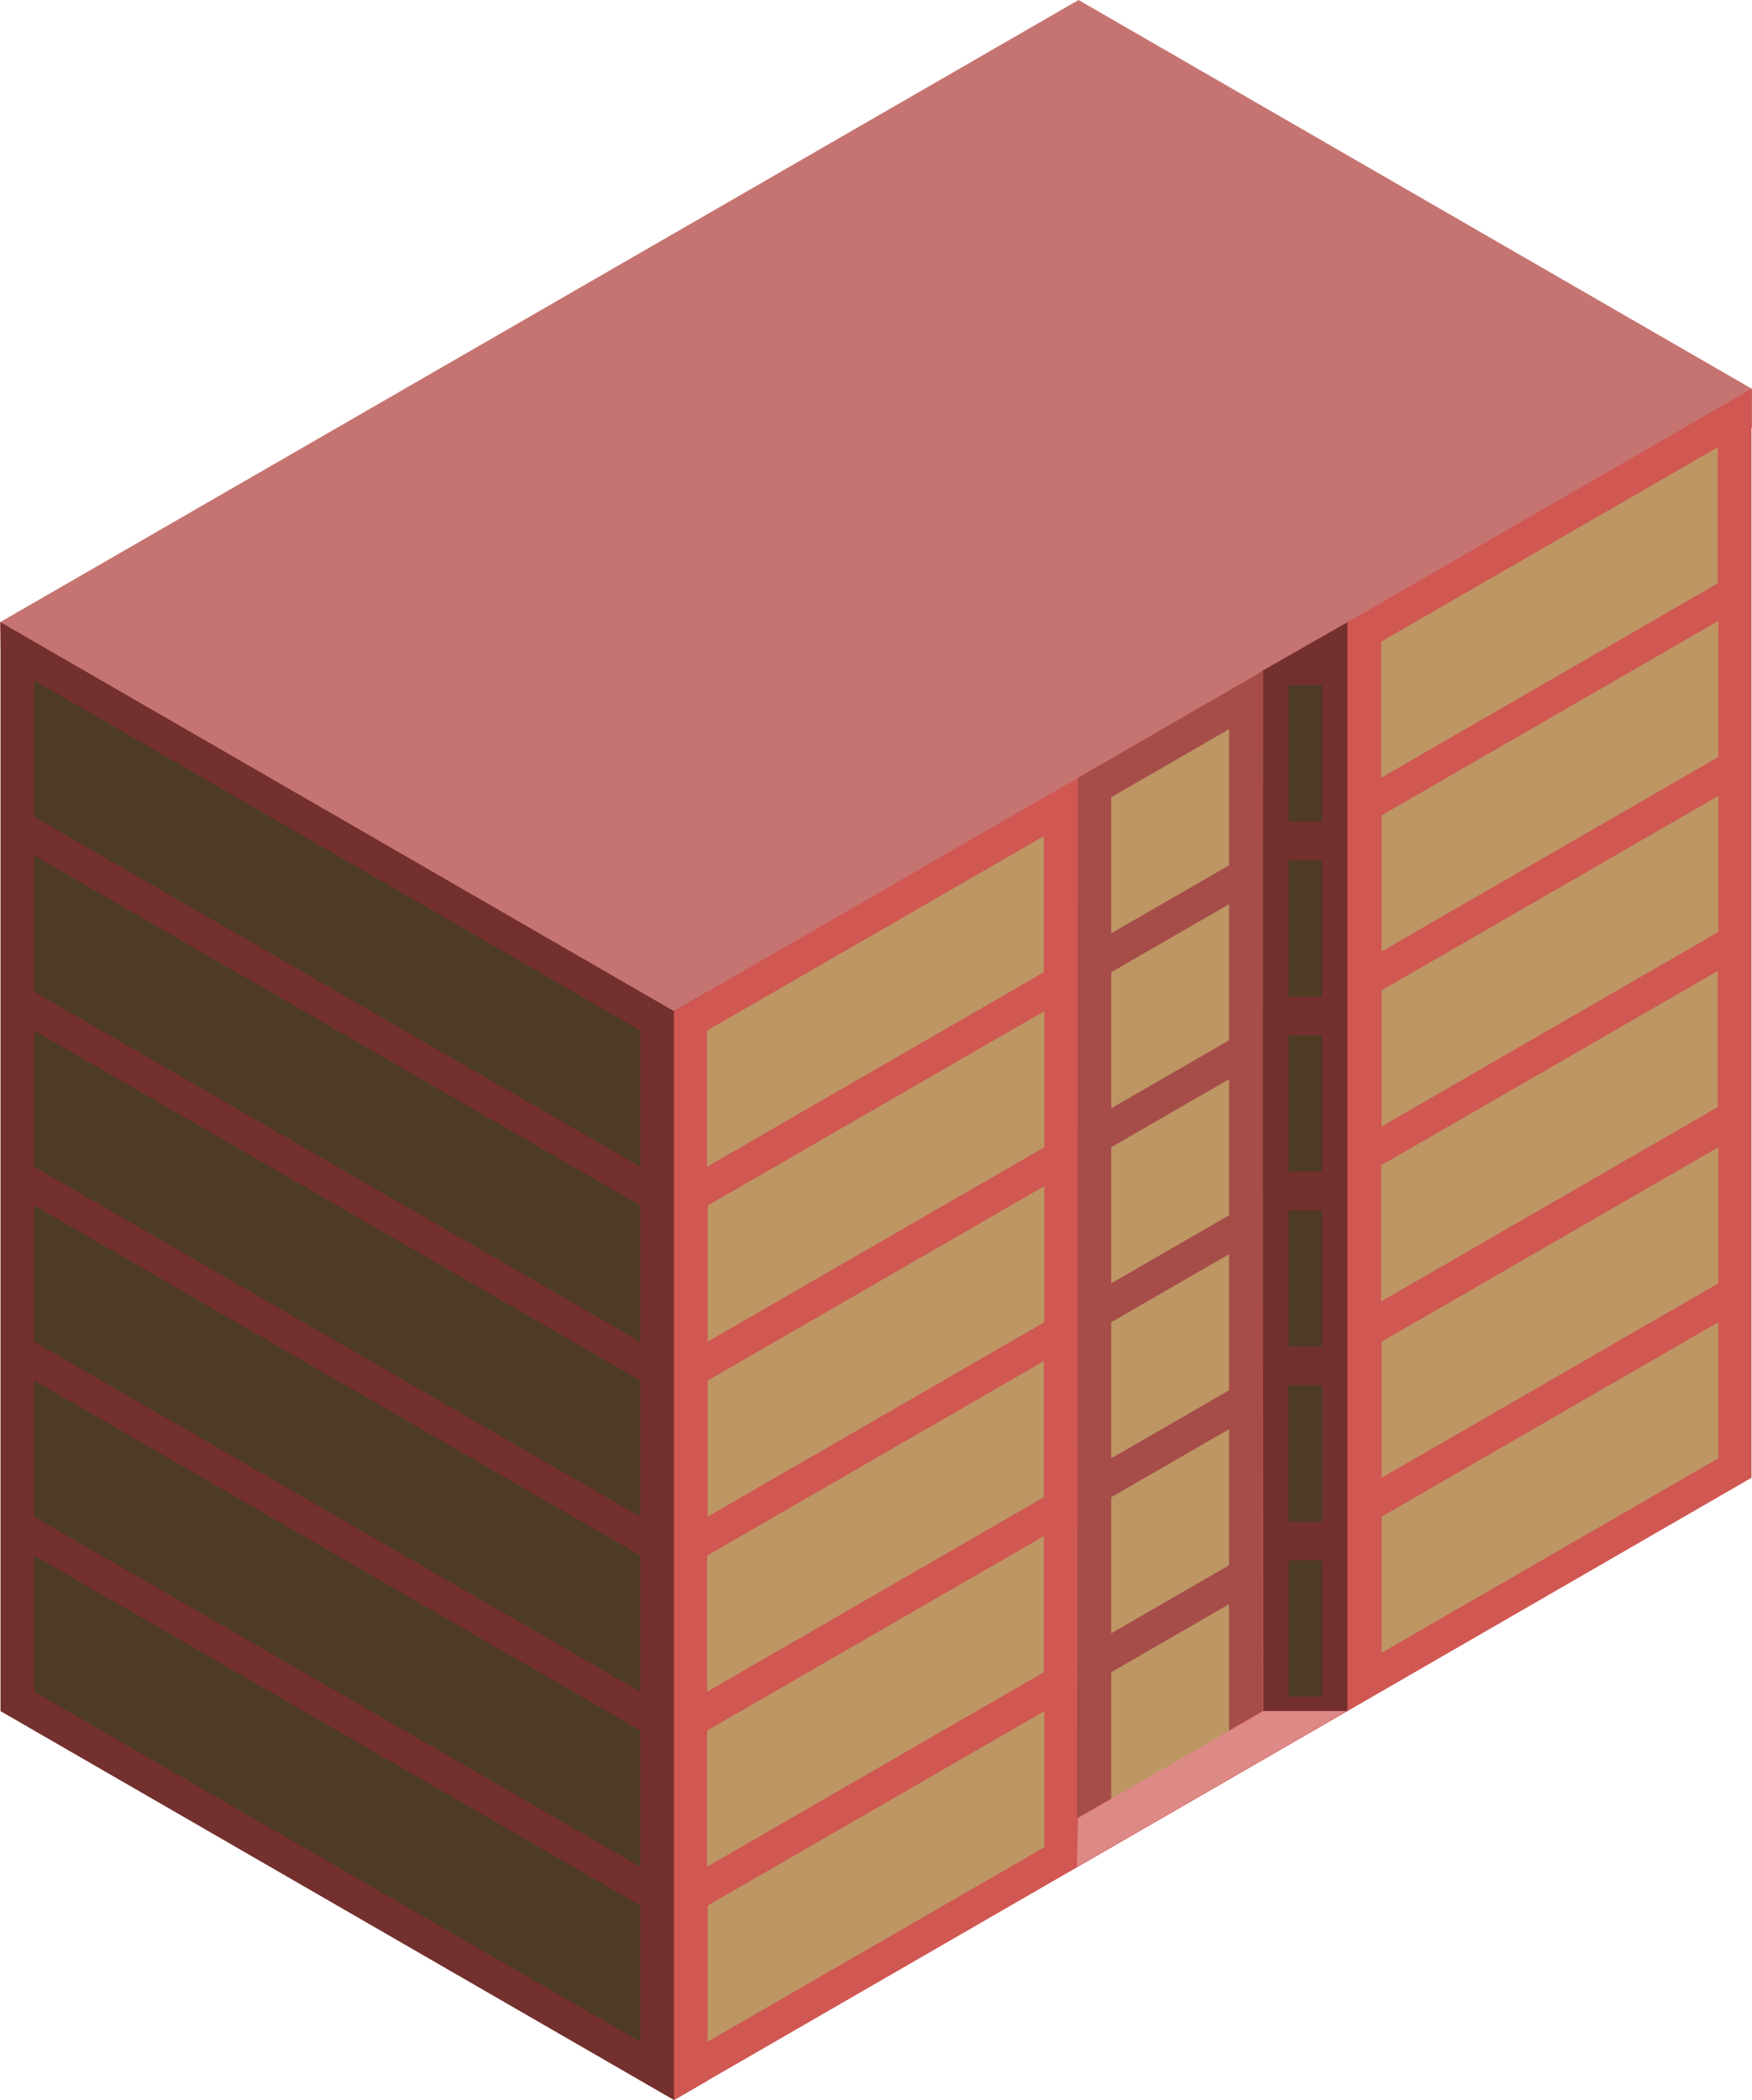 <svg id="Layer_1" data-name="Layer 1" xmlns="http://www.w3.org/2000/svg" viewBox="0 0 260.152 311.769">
  <defs>
    <style>
      .top-dark {
        fill: #c67471;
      }

      .exterior-L-prim {
        fill: #73302e;
      }

      .exterior-R-prim {
        fill: #d05752;
      }

      .exterior-R-dark {
        fill: #a64c49;
      }

      .window-R-prim {
        fill: #bd9664;
      }

      .window-L-prim {
        fill: #4d3b24;
      }

      .top-prim {
        fill: #dd8a87;
      }
    </style>
  </defs>
  <title>Artboard 12</title>
  <g id="root">
    <path id="anchor_0_150.111_260.152" class="top-dark" d="M.152,98.15,0,92.376,160.152,0l100,57.735v5.773l-160,92.377Z"/>
    <path class="exterior-L-prim" d="M.076,92.376V254.034l100,57.735,5-2.887V147.224l-5,2.887Z"/>
    <path class="exterior-R-prim" d="M100.076,150.111l160-92.376V219.393l-160,92.376Z"/>
    <path class="exterior-L-prim" d="M200.076,92.376l-12.652,7.217.152,154.441h12.5Z"/>
    <path class="exterior-R-dark" d="M187.424,254.034l-27.5,15.877.152-154.441,27.5-15.877Z"/>
    <path class="window-R-prim" d="M182.5,108.253,165,118.357v20.207l17.5-10.104Z"/>
    <path class="window-R-prim" d="M182.5,160.215,165,170.318v20.208l17.5-10.104Z"/>
    <path class="window-R-prim" d="M182.5,212.176,165,222.28v20.207l17.5-10.104Z"/>
    <path class="window-R-prim" d="M182.5,134.234,165,144.338v20.207l17.5-10.104Z"/>
    <path class="window-R-prim" d="M182.5,186.195,165,196.299v20.207l17.5-10.103Z"/>
    <path class="window-R-prim" d="M182.5,238.157,165,248.261v20.207l17.5-10.104Z"/>
    <path class="window-L-prim" d="M196.326,127.739h-5v20.207h5Z"/>
    <path class="window-L-prim" d="M196.326,179.7h-5v20.207h5Z"/>
    <path class="window-L-prim" d="M196.326,205.681h-5v20.207h5Z"/>
    <path class="window-L-prim" d="M196.326,101.758h-5v20.207h5Z"/>
    <path class="window-L-prim" d="M196.326,153.719h-5v20.208h5Z"/>
    <path class="window-L-prim" d="M196.326,205.681h-5v20.207h5Z"/>
    <path class="window-L-prim" d="M196.326,231.662h-5v20.207h5Z"/>
    <path class="top-prim" d="M160.076,269.911l-.152,7.217,40-23.094H187.576Z"/>
    <path class="window-R-prim" d="M255.152,92.179l-50,28.868v20.207l50-28.867Z"/>
    <path class="window-R-prim" d="M255.152,170.318l-50,28.868v20.207l50-28.867Z"/>
    <path class="window-R-prim" d="M255.076,66.395l-50,28.868V115.47l50-28.867Z"/>
    <path class="window-R-prim" d="M255.076,144.141l-50,28.867v20.208l50-28.868Z"/>
    <path class="window-R-prim" d="M155,202.073,105,230.94v20.207l50-28.867Z"/>
    <path class="window-R-prim" d="M155.076,150.111l-50,28.868v20.207l50-28.868Z"/>
    <path class="window-R-prim" d="M155.076,254.034l-50,28.868v20.207l50-28.868Z"/>
    <path class="window-R-prim" d="M255.152,118.16l-50,28.868v20.207l50-28.868Z"/>
    <path class="window-R-prim" d="M255.152,196.299l-50,28.868v20.207l50-28.868Z"/>
    <path class="window-R-prim" d="M155,124.13l-50,28.868v20.207l50-28.867Z"/>
    <path class="window-R-prim" d="M155,228.053l-50,28.868v20.207l50-28.867Z"/>
    <path class="window-R-prim" d="M155.076,176.092l-50,28.867v20.208l50-28.868Z"/>
    <path class="window-L-prim" d="M5.076,127.017l90,51.962v20.207l-90-51.962Z"/>
    <path class="window-L-prim" d="M5.076,178.979l90,51.961v20.207l-90-51.961Z"/>
    <path class="window-L-prim" d="M5.076,152.998l90,51.961v20.208l-90-51.962Z"/>
    <path class="window-L-prim" d="M5.076,101.036l90,51.962v20.207l-90-51.961Z"/>
    <path class="window-L-prim" d="M5.076,204.959l90,51.962v20.207l-90-51.961Z"/>
    <path class="window-L-prim" d="M5.076,230.94l90,51.962v20.207l-90-51.962Z"/>
  </g>
</svg>

